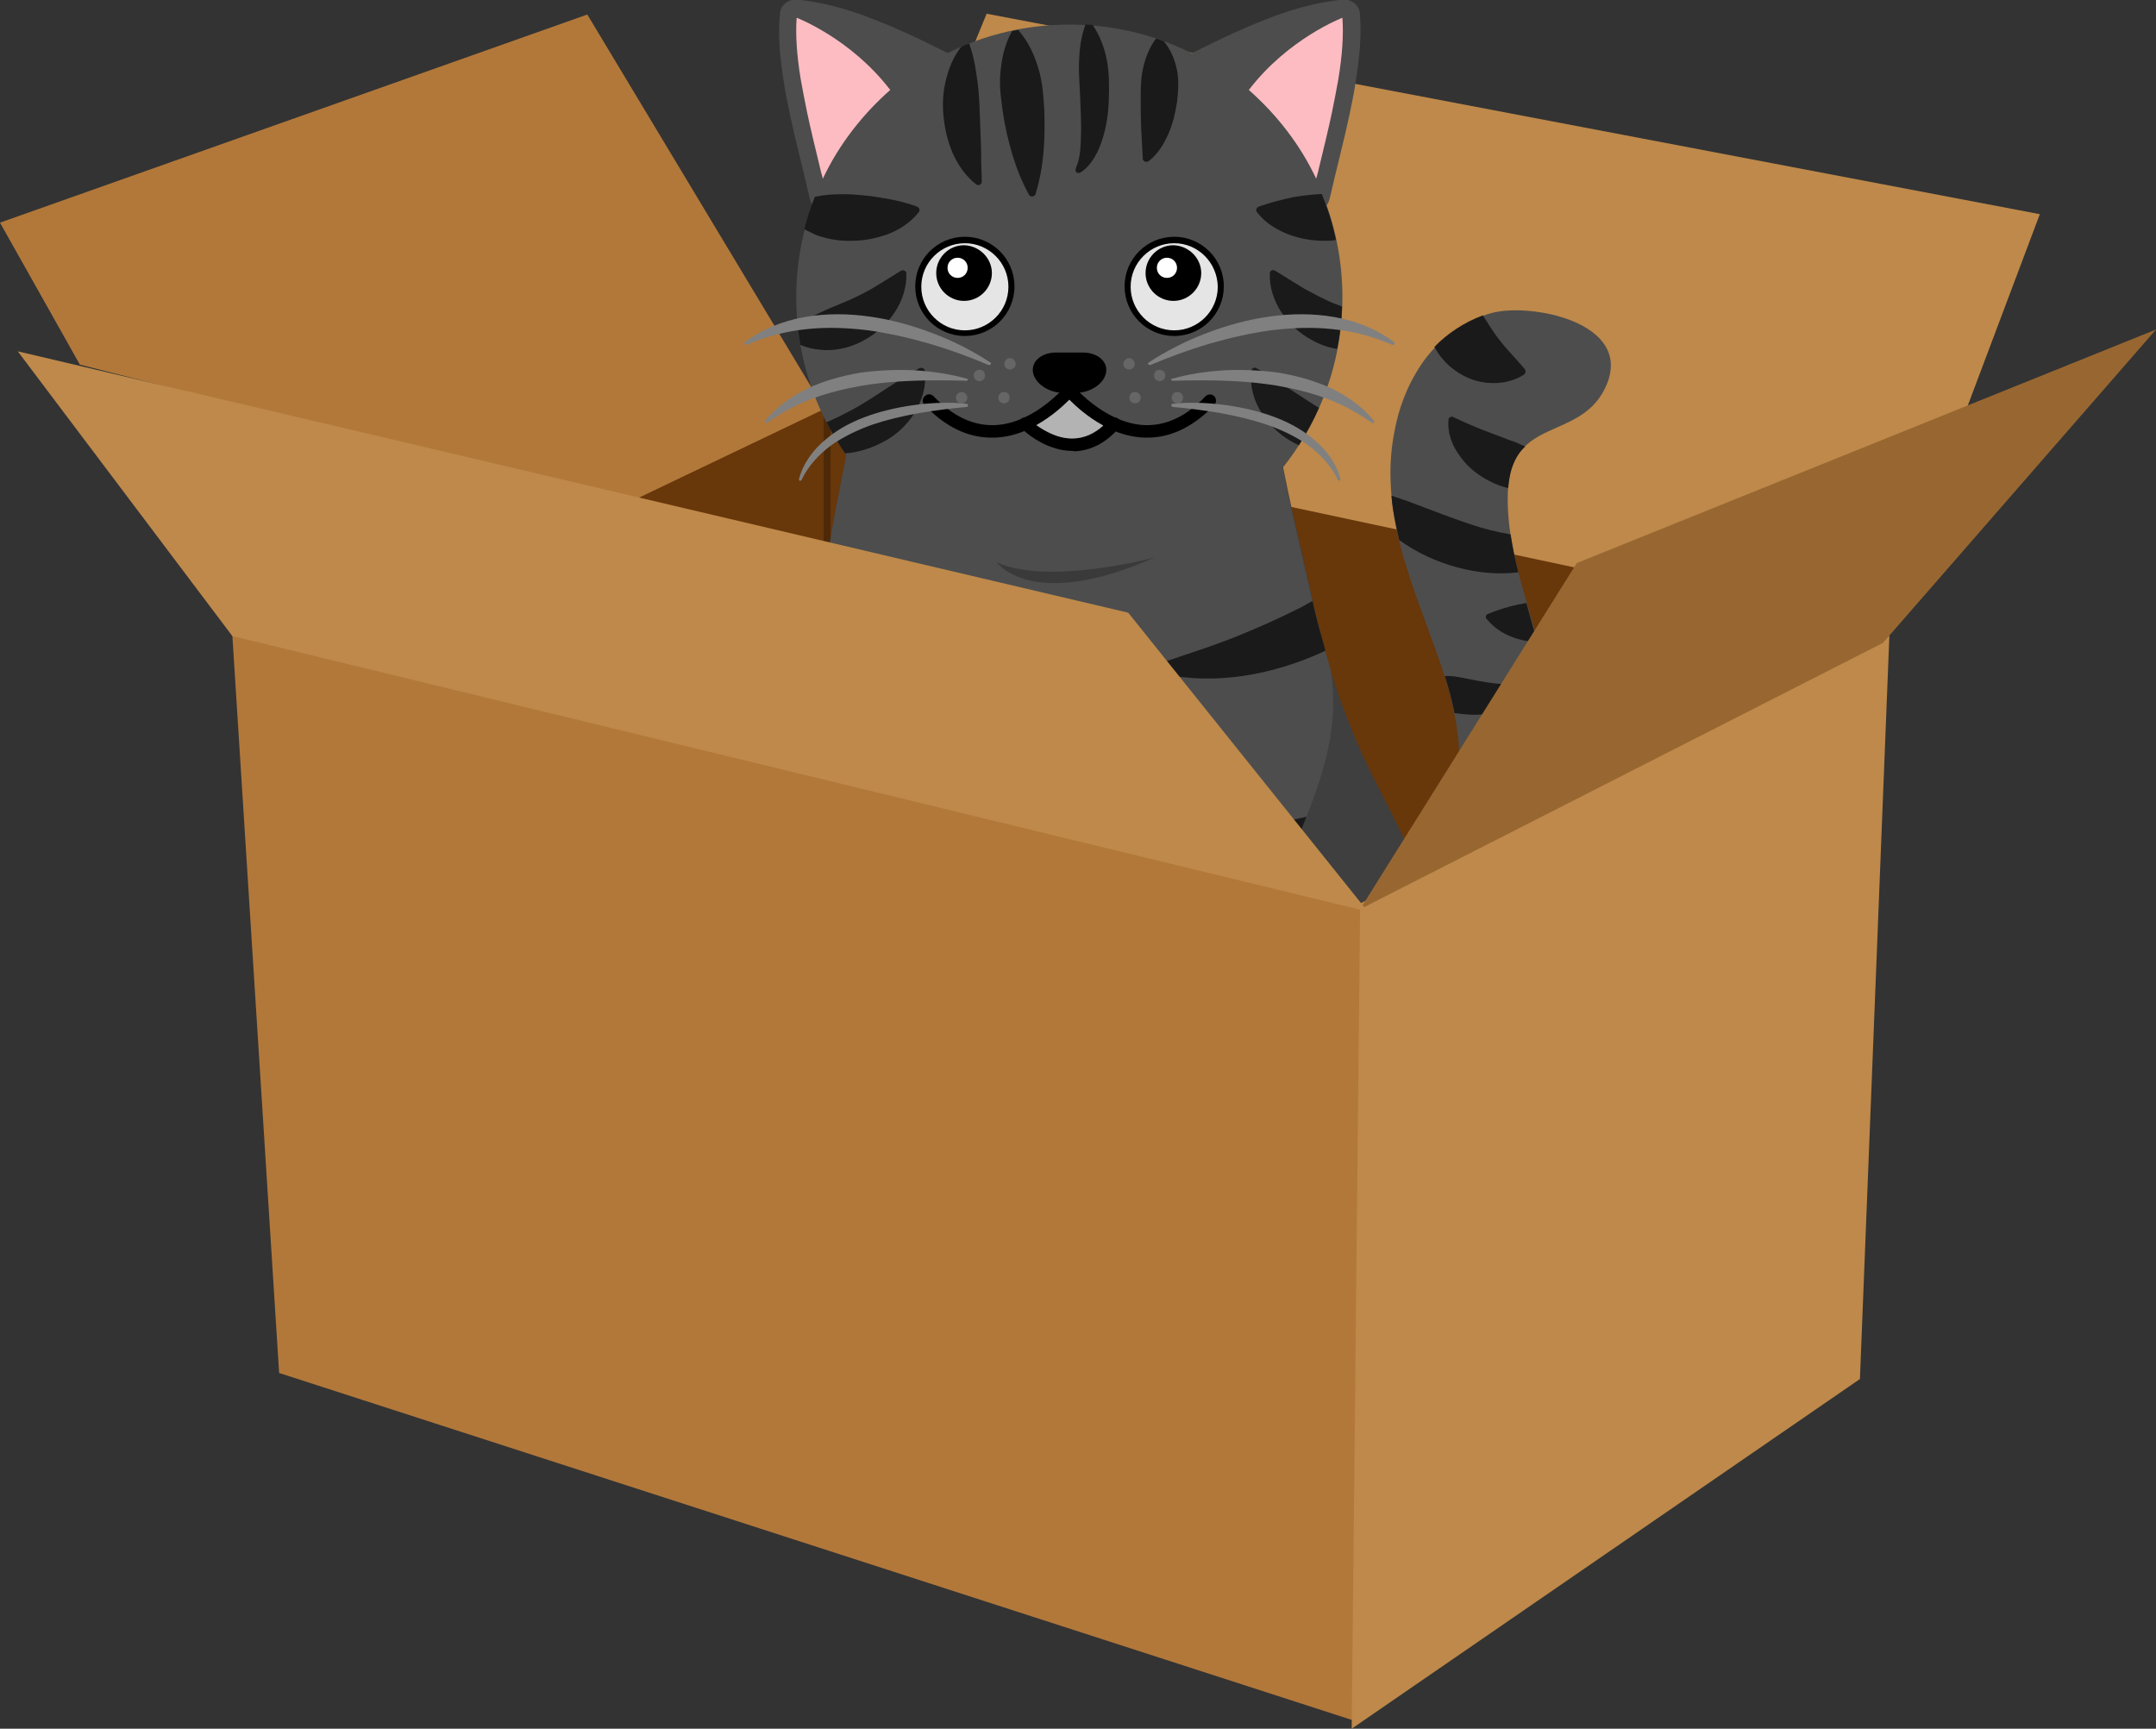 <?xml version="1.0" encoding="utf-8"?>
<!-- Generator: Adobe Illustrator 22.0.1, SVG Export Plug-In . SVG Version: 6.00 Build 0)  -->
<svg version="1.0" id="ÉåÉCÉÑÅ_x5B__2" xmlns="http://www.w3.org/2000/svg" xmlns:xlink="http://www.w3.org/1999/xlink"
	 x="0px" y="0px" viewBox="0 0 534.5 428.6" enable-background="new 0 0 534.5 428.6" xml:space="preserve">
<rect x="0" y="0" width="534.5" height="428.6" fill="#333333" stroke="none"/>
<g>
	<polygon fill="#B2783A" points="19.8,90.4 0,55.2 145.6,3.6 205,102.4 203.8,137.2 	"/>
	<polygon fill="#BE894A" points="204,102.3 401.2,144.4 485.9,105.7 505.7,53.1 244.6,3.4 	"/>
	<polygon fill="#68370A" points="205,101.1 203.9,137.5 278.8,155.7 336.4,227.4 402.1,143.2 	"/>
	<polygon fill="#68370A" points="205,101.1 157.1,124 208.6,135.8 	"/>
	<rect x="204.2" y="102.4" fill="#4D2908" width="1.7" height="43.3"/>
	<path fill="#4D4D4D" d="M339.1,245.4c8.9-13.8,15.9-28.1,20.1-42.8c2.2-7.7,3.1-13.7,2.2-20.4c-0.8-6.6-2.7-13.5-5.4-20.8
		c-2.6-7.4-5.8-15.3-8.3-24.1c-1.2-4.4-2.3-9.3-2.7-14c-0.5-5.7-0.4-10.7,0.7-16.3c1-5.5,3-11.2,6.7-16.7
		c3.7-5.5,9.9-10.6,17.4-12.7c9.7-2.6,35,2.3,28.5,17.8c-6.1,14.4-24,7.3-24.5,26.9c-0.6,20.4,11.6,38.7,10.4,59.5
		c-0.3,4.9-1,9.9-2.4,14.7c-1.4,5-3.3,8.8-5.3,12.9c-8.1,15.9-19.5,29.5-33,39.8c-1.3,1-3.1,0.7-4.1-0.5
		C338.5,247.7,338.5,246.4,339.1,245.4z"/>
	<path fill="#1A1A1A" d="M368.6,94.9c3.2,0.3,6.3-0.2,9.2-2l0.1-0.1c0.4-0.4,0.4-0.9,0.1-1.3c-2.1-2.5-3.9-4.3-5.3-6
		c-1.4-1.7-2.4-3.1-3.2-4.4c-0.7-1-1.2-1.9-1.9-2.9c-4.6,1.7-8.8,4.5-12,7.8c1,1.8,2.2,3.4,3.8,4.8
		C362.2,93.2,365.4,94.6,368.6,94.9z"/>
	<path fill="#1A1A1A" d="M367.6,106.6c-2.2-0.9-4.4-1.8-7.3-3.2l0,0c-0.1,0-0.2-0.1-0.3-0.1c-0.5,0-0.9,0.3-0.9,0.8
		c-0.3,3.4,1,6.6,3,9.2c1.9,2.7,4.6,4.7,7.4,6.1c1.4,0.7,2.9,1.3,4.4,1.6c0.4-5,1.9-8.1,4.2-10.3c-1.3-0.6-2.6-1.2-3.9-1.6
		L367.6,106.6z"/>
	<path fill="#1A1A1A" d="M351.2,125.1c-2-0.8-4.1-1.5-6.2-2.2c0,0.1,0,0.2,0,0.4c0.3,3.5,1.1,7.1,1.9,10.6c4.3,3.1,9.2,5.4,14.5,6.8
		c4.8,1.3,9.9,1.8,15,1.2c-0.8-3.1-1.4-6.2-1.9-9.4c-3.4-0.6-6.7-1.4-9.9-2.5C360.1,128.5,355.7,126.8,351.2,125.1z"/>
	<path fill="#1A1A1A" d="M368.9,152.2l-0.2,0.1c-0.4,0.3-0.5,0.9-0.1,1.2c3.3,4,8,5.4,12.3,5.7c0.1,0,0.2,0,0.2,0
		c-0.9-3.2-1.8-6.5-2.7-9.7C375.5,150,372.6,150.7,368.9,152.2L368.9,152.2z"/>
	<path fill="#1A1A1A" d="M372.5,175.8c2.5-1,5-3,5.9-5.5c0.1-0.1,0.1-0.3,0-0.5c-0.1-0.4-0.5-0.7-0.9-0.6l-0.1,0
		c-2.4,0.5-4.3,0.5-6.2,0.3c-1.9-0.2-3.8-0.5-5.8-0.9c-2.4-0.4-4.6-1.1-7.2-1c1,3.2,1.8,6.2,2.4,9.2c1.4,0.2,2.7,0.3,4.1,0.4
		C367.2,177.3,369.9,176.9,372.5,175.8z"/>
	<path fill="#1A1A1A" d="M369.8,197.3c-3.2,1.4-6.3,2.7-9.5,3.4c-0.2,0-0.4,0.1-0.6,0.1c-0.2,0.6-0.3,1.1-0.4,1.7
		c-0.7,2.4-1.6,4.8-2.4,7.2c0.9,0.4,1.8,0.8,2.8,1c5.1,1.2,10.3,0.6,14.9-0.8c0.7-0.2,1.3-0.5,1.9-0.7c1.9-4,3.8-7.8,5.2-12.7
		c0.5-1.6,0.8-3.3,1.1-4.9c-1,0.3-2.1,0.7-3,1.1C376.1,194,373,195.8,369.8,197.3z"/>
	<path fill="#1A1A1A" d="M364.2,222.4c2.2-1.1,4.3-3.1,5-5.7c0-0.1,0-0.2,0-0.3c0-0.5-0.4-0.8-0.9-0.8h-0.1
		c-2.4,0.2-4.2,0.2-6.1,0.3c-1.8,0.1-3.6,0.1-5.5,0.4c-0.8,0.1-1.6,0.2-2.5,0.3c-1,2.3-1.9,4.7-3,7c1.9,0.5,4,0.7,6,0.7
		C359.6,224.1,362,223.6,364.2,222.4z"/>
	<path fill="#3F3F3F" d="M354.1,223.5c-2.9-10.2-8.1-19.8-12.9-29.3c-7.7-15-12.5-29.8-16-46.3c-4.9-22.6-12.6-48.8-9.9-72.1
		L264,73.9l-51.3,1.9c1.9,16.6-2.5,34.6-5.6,50.9c-3.5,18.4-4.4,38-12.1,55.4c-7.8,17.5-23.5,32.1-23.4,52.4
		c0.1,18.7,10.3,33.3,27.7,40.1c17.7,6.9,36.8,3.7,55.3,3.5c17.9-0.3,35.7,3.3,53.6,1.1c21.8-2.6,47.4-12.9,48.3-38.3
		C356.6,234.9,355.7,229.1,354.1,223.5z"/>
	<path fill="#4D4D4D" d="M330.5,175.5c0.1-2.7-0.1-6-0.6-9.5c-1.1-3.6-2.1-7.3-3.1-11.1c-0.6-2.3-1.2-4.6-1.7-6.9
		c-4.9-22.6-12.6-48.8-10-72.1L264,73.9l-51.3,1.9c1.9,16.6-2.5,34.6-5.6,50.9c-1.8,9.5-2.9,19.2-4.6,28.9
		c-0.9,4.8-1.9,9.7-3.2,14.4c-0.1,2-0.2,3.8-0.1,5.5c0.5,16.7,9,31.6,14.8,46.8c4.5,11.9,9.1,23.8,13.6,35.6c0,0-6.2,10.9-6.7,20.9
		c-0.6,11.4,6.4,21.5,38.8,12.3c0,0,6.6-2.6,4.2-12.9c0.6,0,1.3,0.1,1.9,0.1c-2.4,10.2,4.2,12.8,4.2,12.8c32.2,9.1,39.3-0.7,38.8-12
		c-0.4-10-6.7-21.2-6.7-21.2c4.6-11.9,9.1-23.8,13.6-35.6C321.5,207,330,192.1,330.5,175.5z"/>
	<path fill="#4D4D4D" d="M226.6,32c-2,1.6-5.3,4.2-7.2,5.9c-5.4,4.5-10.6,9-14.9,13.1c-1.6,1.5-3.2,0.6-3.8-2
		c-1.6-7-3.4-13.8-4.8-20.3c-0.5-2.4-1.3-6.2-1.6-8.5c-1-6.2-1.5-11.9-0.9-17.1c0.2-1.9,2.1-3.3,4.1-3.2c5.4,0.5,11,1.9,16.8,4
		c2.1,0.8,5.7,2.2,7.9,3.2c6,2.6,12.1,5.7,18.3,8.9c2.3,1.2,3,3.1,1.3,4.3C237.3,23.7,232,27.7,226.6,32z"/>
	<path fill="#FCBCC2" d="M220.7,22.3c-9.8-12.8-23.2-17.9-23.2-17.9c-0.3,4.1,0,9.1,1,15.2c0.4,2.2,1.1,6,1.6,8.3
		c0.9,4.3,2,8.7,3.1,13.3c0.2,1,0.5,2,0.8,3.1C208,35.8,213.8,28.4,220.7,22.3z"/>
	<path fill="#4D4D4D" d="M303.7,32c2,1.6,5.3,4.2,7.3,5.9c5.4,4.5,10.6,9,14.9,13.1c1.6,1.5,3.2,0.6,3.8-2c1.6-7,3.4-13.8,4.8-20.3
		c0.5-2.4,1.3-6.2,1.6-8.5c1-6.2,1.5-11.9,1-17.1c-0.2-1.9-2.1-3.3-4.1-3.2c-5.4,0.5-11,1.9-16.8,4c-2.1,0.8-5.7,2.2-7.9,3.2
		c-6,2.6-12.1,5.7-18.3,8.9c-2.3,1.2-3,3.1-1.4,4.3C293,23.7,298.3,27.7,303.7,32z"/>
	<path fill="#FCBCC2" d="M309.6,22.3c9.8-12.8,23.2-17.9,23.2-17.9c0.3,4.1,0,9.1-1,15.2c-0.4,2.2-1.1,6-1.6,8.3
		c-0.9,4.3-2,8.7-3.1,13.3c-0.2,1-0.5,2-0.8,3.1C322.3,35.8,316.5,28.4,309.6,22.3z"/>
	<path fill="#4D4D4D" d="M332.8,73.7c0,37.4-30.3,67.7-67.7,67.7c-37.4,0-67.7-30.3-67.7-67.7c0-37.4,30.3-67.6,67.7-67.6
		C302.5,6,332.8,36.3,332.8,73.7z"/>
	<path fill="#E5E5E5" d="M250.8,71c0,6.4-5.2,11.5-11.5,11.5c-6.4,0-11.5-5.2-11.5-11.5s5.2-11.5,11.5-11.5
		C245.6,59.5,250.8,64.6,250.8,71z"/>
	<path d="M239.2,83.3c-6.8,0-12.3-5.5-12.3-12.3c0-6.8,5.5-12.3,12.3-12.3c6.8,0,12.3,5.5,12.3,12.3C251.5,77.8,246,83.3,239.2,83.3
		z M239.2,60.3c-5.9,0-10.8,4.8-10.8,10.8c0,5.9,4.8,10.8,10.8,10.8c5.9,0,10.8-4.8,10.8-10.8C250,65.1,245.1,60.3,239.2,60.3z"/>
	<path d="M245.9,67.7c0,3.8-3.1,6.9-6.9,6.9c-3.8,0-6.9-3.1-6.9-6.9c0-3.8,3.1-6.9,6.9-6.9C242.8,60.9,245.9,64,245.9,67.7z"/>
	<path fill="#FFFFFF" d="M239.9,66.4c0,1.4-1.1,2.5-2.5,2.5s-2.5-1.1-2.5-2.5c0-1.4,1.1-2.5,2.5-2.5S239.9,65,239.9,66.4z"/>
	<path fill="#E5E5E5" d="M302.6,71c0,6.4-5.2,11.5-11.5,11.5c-6.4,0-11.5-5.2-11.5-11.5s5.2-11.5,11.5-11.5
		C297.5,59.5,302.6,64.6,302.6,71z"/>
	<path d="M291.1,83.3c-6.8,0-12.3-5.5-12.3-12.3c0-6.8,5.5-12.3,12.3-12.3c6.8,0,12.3,5.5,12.3,12.3
		C303.4,77.8,297.9,83.3,291.1,83.3z M291.1,60.3c-5.9,0-10.8,4.8-10.8,10.8c0,5.9,4.8,10.8,10.8,10.8c5.9,0,10.8-4.8,10.8-10.8
		C301.8,65.1,297,60.3,291.1,60.3z"/>
	<path d="M297.8,67.7c0,3.8-3.1,6.9-6.9,6.9c-3.8,0-6.9-3.1-6.9-6.9c0-3.8,3.1-6.9,6.9-6.9C294.7,60.9,297.8,64,297.8,67.7z"/>
	<path fill="#FFFFFF" d="M291.8,66.4c0,1.4-1.1,2.5-2.5,2.5s-2.5-1.1-2.5-2.5c0-1.4,1.1-2.5,2.5-2.5S291.8,65,291.8,66.4z"/>
	<path fill="#666666" d="M251.8,90.2c0,0.8-0.6,1.4-1.4,1.4c-0.8,0-1.4-0.6-1.4-1.4s0.6-1.4,1.4-1.4
		C251.1,88.8,251.8,89.4,251.8,90.2z"/>
	<path fill="#666666" d="M250.3,98.6c0,0.8-0.6,1.4-1.4,1.4c-0.8,0-1.4-0.6-1.4-1.4c0-0.8,0.6-1.4,1.4-1.4
		C249.7,97.1,250.3,97.8,250.3,98.6z"/>
	<path fill="#666666" d="M244.2,93.1c0,0.8-0.6,1.4-1.4,1.4c-0.8,0-1.4-0.6-1.4-1.4c0-0.8,0.6-1.4,1.4-1.4
		C243.6,91.6,244.2,92.3,244.2,93.1z"/>
	<ellipse fill="#666666" cx="238.4" cy="98.6" rx="1.4" ry="1.4"/>
	<path fill="#666666" d="M278.5,90.2c0,0.8,0.6,1.4,1.4,1.4c0.8,0,1.4-0.6,1.4-1.4s-0.6-1.4-1.4-1.4
		C279.2,88.8,278.5,89.4,278.5,90.2z"/>
	<path fill="#666666" d="M280,98.6c0,0.8,0.6,1.4,1.4,1.4c0.8,0,1.4-0.6,1.4-1.4c0-0.8-0.6-1.4-1.4-1.4
		C280.6,97.1,280,97.8,280,98.6z"/>
	<path fill="#666666" d="M286.1,93.1c0,0.8,0.6,1.4,1.4,1.4c0.8,0,1.4-0.6,1.4-1.4c0-0.8-0.6-1.4-1.4-1.4
		C286.7,91.6,286.1,92.3,286.1,93.1z"/>
	<path fill="#666666" d="M290.5,98.6c0,0.8,0.6,1.4,1.4,1.4c0.8,0,1.4-0.6,1.4-1.4c0-0.8-0.6-1.4-1.4-1.4
		C291.1,97.1,290.5,97.8,290.5,98.6z"/>
	<path d="M274.2,92.4c-0.5,2.7-3.8,5-7.5,5h-3.1c-3.6,0-7-2.3-7.5-5c-0.5-2.8,2.1-5,5.7-5h6.6C272.1,87.4,274.7,89.6,274.2,92.4z"/>
	<path d="M245.8,108.5c-5.9,0-11.5-2.7-16.6-8.1c-0.6-0.6-0.6-1.6,0.1-2.2c0.6-0.6,1.6-0.6,2.2,0.1c4.7,4.9,9.8,7.3,15.1,7.1
		c10.2-0.4,18.1-10.3,18.2-10.4c0.5-0.7,1.5-0.8,2.2-0.2c0.7,0.5,0.8,1.5,0.2,2.2c-0.4,0.4-8.9,11-20.5,11.5
		C246.4,108.5,246.1,108.5,245.8,108.5z"/>
	<path d="M284.5,108.5c-0.3,0-0.6,0-0.9,0c-11.6-0.5-20.1-11.1-20.5-11.5c-0.5-0.7-0.4-1.7,0.2-2.2c0.7-0.5,1.6-0.4,2.2,0.2
		c0.1,0.1,8,9.9,18.2,10.4c5.3,0.2,10.4-2.1,15.1-7.1c0.6-0.6,1.6-0.7,2.2-0.1c0.6,0.6,0.6,1.6,0.1,2.2
		C296,105.7,290.4,108.5,284.5,108.5z"/>
	<path d="M265.9,111.8c-7.1,0-12.6-5.5-12.8-5.7c-0.6-0.6-0.6-1.6,0-2.2c0.6-0.6,1.6-0.6,2.2,0c0.1,0.1,5.1,5,11,4.8
		c3.2-0.1,6.1-1.7,8.8-4.7c0.6-0.6,1.6-0.7,2.2-0.1c0.6,0.6,0.7,1.5,0.1,2.2c-3.2,3.7-6.9,5.6-11,5.8
		C266.1,111.8,266,111.8,265.9,111.8z"/>
	<path fill="#B3B3B3" d="M266.2,108.7c2.6-0.1,5.1-1.2,7.3-3.2c-3.7-2-6.6-4.6-8.4-6.4c-1.8,1.8-4.6,4.3-8.2,6.3
		C258.9,106.8,262.4,108.9,266.2,108.7z"/>
	<path fill="#1A1A1A" d="M211.2,59.7c3,0,6-0.6,8.8-1.6c2.9-1.1,5.6-2.8,7.7-5.4c0.1-0.1,0.1-0.2,0.2-0.3c0.2-0.5-0.1-1-0.6-1.2h0
		c-3.1-1.1-5.8-1.7-8.4-2.1c-2.6-0.5-5.1-0.7-7.6-0.9c-2.5-0.1-5-0.1-7.7,0.3c-0.5,0.1-1.1,0.2-1.6,0.3c-1,2.6-1.9,5.2-2.6,8
		c1,0.6,2,1,3,1.5C205.2,59.3,208.2,59.8,211.2,59.7z"/>
	<path fill="#1A1A1A" d="M204.5,86.8c3.4,0.1,6.8-0.8,9.8-2.5c6.1-3.3,10.6-9.7,10.4-16.5c0-0.2,0-0.3-0.1-0.4
		c-0.3-0.4-0.8-0.5-1.2-0.3l0,0c-2.8,1.7-5.1,3.2-7.3,4.5c-2.2,1.2-4.3,2.3-6.5,3.2c-2.2,0.9-4.4,1.8-6.7,2.9
		c-1.6,0.8-3.3,1.6-5.2,2.6c0.2,1.8,0.4,3.5,0.7,5.2c0.4,0.1,0.7,0.3,1.1,0.4C201.1,86.5,202.8,86.7,204.5,86.8z"/>
	<path fill="#1A1A1A" d="M226.6,102.6c2-3.2,3.1-6.8,2.7-10.6c0-0.1,0-0.2-0.1-0.3c-0.2-0.5-0.8-0.6-1.3-0.4l0,0
		c-3.3,1.8-5.7,3.5-8.1,5c-2.3,1.5-4.4,2.9-6.6,4.2c-2.6,1.5-5.3,2.9-8.3,4.2c1.4,2.7,2.9,5.2,4.6,7.7c3-0.2,6-1.1,8.8-2.5
		C221.7,108.3,224.6,105.7,226.6,102.6z"/>
	<path fill="#1A1A1A" d="M312.1,51.2L312.1,51.2c-0.5,0.2-0.8,0.7-0.6,1.2c0,0.1,0.1,0.2,0.2,0.3c2.1,2.7,4.9,4.3,7.7,5.4
		c2.9,1.1,5.9,1.6,8.8,1.6c1,0,2,0,3-0.2c-0.8-3.9-2-7.7-3.5-11.4c-2.4,0.1-4.8,0.4-7.2,0.8C317.9,49.5,315.2,50.1,312.1,51.2z"/>
	<path fill="#1A1A1A" d="M323.4,71.6c-2.2-1.3-4.5-2.8-7.3-4.5l0,0c-0.4-0.3-1-0.1-1.2,0.3c-0.1,0.1-0.1,0.3-0.1,0.4
		c-0.2,6.8,4.3,13.2,10.4,16.5c2,1.1,4.1,1.9,6.3,2.2c0.7-3.4,1.1-6.9,1.2-10.5c-0.9-0.4-1.9-0.7-2.8-1.1
		C327.7,73.9,325.6,72.8,323.4,71.6z"/>
	<path fill="#1A1A1A" d="M319.5,96.3c-2.4-1.5-4.7-3.2-8-5l0,0c-0.4-0.3-1-0.1-1.2,0.4c-0.1,0.1-0.1,0.2-0.1,0.3
		c-0.4,3.9,0.7,7.5,2.7,10.6c2,3.1,4.9,5.7,8.3,7.4c0.3,0.1,0.5,0.2,0.8,0.4c1.9-3,3.6-6.1,5-9.3c-0.2-0.1-0.5-0.3-0.7-0.4
		C324,99.2,321.9,97.9,319.5,96.3z"/>
	<path fill="#1A1A1A" d="M233.9,28.7c0.3,3.1,1,6.3,2.3,9.3c1.3,2.9,3.2,5.7,5.8,7.7c0.2,0.1,0.3,0.2,0.5,0.2c0.5,0,0.9-0.4,0.9-0.9
		v0c-0.1-3.2-0.2-6-0.2-8.7l-0.3-8.1c-0.1-2.7-0.2-5.4-0.6-8.2c-0.4-2.8-0.8-5.7-1.9-8.8l0-0.1c0-0.1-0.1-0.2-0.2-0.3
		c-0.6,0.2-1.3,0.5-1.9,0.8c-1.9,2.4-3,5.1-3.7,7.9C233.8,22.4,233.6,25.5,233.9,28.7z"/>
	<path fill="#1A1A1A" d="M248.7,28.3c0.5,3.4,1.3,6.7,2.3,10.1c1,3.3,2.3,6.6,4.1,9.9c0.1,0.2,0.3,0.3,0.5,0.4
		c0.4,0.1,0.9-0.1,1.1-0.5c1.1-3.6,1.7-7,2-10.5c0.3-3.5,0.3-6.9,0.2-10.3c-0.2-3.4-0.4-6.8-1.4-10.2c-1-3.3-2.3-6.6-5.1-9.8l0,0
		c-0.5,0.1-1,0.2-1.5,0.3c-2,3.6-2.6,7.1-2.9,10.5C247.7,21.5,248.2,24.9,248.7,28.3z"/>
	<path fill="#1A1A1A" d="M267.8,24.5c0.1,3,0.3,5.9,0.2,8.8c-0.1,2.9-0.1,5.8-1.3,8.4l0,0.1c-0.1,0.2-0.1,0.5,0,0.7
		c0.2,0.4,0.7,0.5,1.1,0.3c1.5-0.9,2.7-2.4,3.6-3.9c0.9-1.5,1.5-3.1,2-4.7c1-3.2,1.4-6.5,1.5-9.7c0.1-3.2,0.1-6.4-0.5-9.6
		c-0.6-3-1.6-5.9-3.5-8.7c-0.6-0.1-1.2-0.1-1.8-0.1c-1.2,3.3-1.5,6.3-1.6,9.4C267.4,18.6,267.7,21.5,267.8,24.5z"/>
	<path fill="#1A1A1A" d="M286.4,9.8c-1.8,2.6-2.6,5.1-3.1,7.5c-0.5,2.4-0.5,4.8-0.5,7.2c0,2.4,0,4.8,0.1,7.2
		c0.1,2.4,0.3,4.8,0.4,7.5v0.1c0,0.2,0,0.3,0.2,0.5c0.3,0.4,0.8,0.4,1.2,0.2c2.4-1.8,3.9-4.4,5-6.9c1.1-2.5,1.7-5.2,2.1-7.8
		c0.3-2.6,0.5-5.3,0-7.9c-0.5-2.4-1.4-4.9-3.3-7.2c-0.6-0.2-1.1-0.4-1.7-0.6C286.6,9.6,286.5,9.7,286.4,9.8L286.4,9.8z"/>
	<path fill="#808080" d="M245.4,89.8c-4.1-2.7-8.9-5.2-14.2-7.2c-5.3-2-10.5-3.4-15.5-4.1c-5.5-0.8-11-0.8-16.2,0.1
		c-5.7,1-10.8,3.2-14.8,6.2c-0.2,0.1-0.2,0.3-0.1,0.5c0.1,0.2,0.3,0.2,0.5,0.2c4.8-2.1,9.9-3.4,14.9-3.9c4.6-0.5,9.6-0.4,15.3,0.3
		c4.9,0.7,9.9,1.8,15.1,3.3c5.4,1.6,10.2,3.4,14.7,5.3l0.2,0h0c0.2,0,0.4-0.2,0.4-0.4C245.7,90,245.6,89.9,245.4,89.8z"/>
	<path fill="#808080" d="M239.7,93.9c-3.9-1.1-8.1-1.8-13.1-2.1c-4.4-0.2-8.9,0-13.3,0.6c-4.8,0.8-9.1,2.1-12.9,3.8
		c-4.4,2.1-8.1,4.9-10.7,8.1c-0.1,0.2-0.1,0.4,0,0.5c0.1,0.1,0.2,0.1,0.3,0.1l0.2-0.1c3.4-2.4,7.2-4.5,11.3-6
		c3.7-1.4,7.8-2.4,12.3-3.2c5.5-0.9,11.5-1.3,18.4-1.3c2.3,0,4.7,0,7.4,0.1h0h0c0.2,0,0.4-0.2,0.4-0.4C240,94,239.9,93.9,239.7,93.9
		z"/>
	<path fill="#808080" d="M239.6,100.1c-3.8-0.4-7.9-0.3-12,0.2c-4.2,0.5-8.2,1.4-11.8,2.6c-4.4,1.5-7.9,3.4-10.8,5.8
		c-3.4,2.7-5.9,6.2-6.9,10c-0.1,0.2,0,0.4,0.2,0.5l0.1,0c0.1,0,0.3-0.1,0.3-0.2c1.6-3.3,4.1-6.2,7.5-8.7c2.9-2,6.3-3.7,10.3-5.1
		c3.3-1.1,7-2,11.4-2.8c4.3-0.7,8.2-1.2,11.7-1.5c0.2,0,0.4-0.2,0.4-0.4C240,100.3,239.8,100.1,239.6,100.1z"/>
	<path fill="#808080" d="M284.9,89.8c4.1-2.7,8.9-5.2,14.2-7.2c5.2-2,10.5-3.4,15.5-4.1c5.5-0.8,11-0.8,16.2,0.1
		c5.7,1,10.8,3.2,14.8,6.2c0.2,0.1,0.2,0.3,0.1,0.5c-0.1,0.2-0.3,0.2-0.5,0.2c-4.8-2.1-9.8-3.4-14.9-3.9c-4.6-0.5-9.6-0.4-15.3,0.3
		c-4.9,0.7-9.9,1.8-15.1,3.3c-5.4,1.6-10.2,3.4-14.7,5.3l-0.2,0h0c-0.2,0-0.4-0.2-0.4-0.4C284.6,90,284.7,89.9,284.9,89.8z"/>
	<path fill="#808080" d="M290.6,93.9c3.9-1.1,8.1-1.8,13.1-2.1c4.4-0.2,8.9,0,13.3,0.6c4.8,0.8,9.1,2.1,12.9,3.8
		c4.4,2.1,8.1,4.9,10.7,8.1c0.1,0.2,0.1,0.4,0,0.5c-0.1,0.1-0.2,0.1-0.3,0.1l-0.2-0.1c-3.4-2.4-7.2-4.5-11.3-6
		c-3.7-1.4-7.7-2.4-12.3-3.2c-5.5-0.9-11.6-1.3-18.4-1.3c-2.3,0-4.7,0-7.4,0.1h0h0c-0.2,0-0.4-0.2-0.4-0.4
		C290.3,94,290.5,93.9,290.6,93.9z"/>
	<path fill="#808080" d="M290.7,100.1c3.9-0.4,7.9-0.3,12.1,0.2c4.2,0.5,8.2,1.4,11.8,2.6c4.4,1.5,7.9,3.4,10.8,5.8
		c3.4,2.7,5.9,6.2,6.9,10c0.1,0.2-0.1,0.4-0.2,0.5l-0.1,0c-0.1,0-0.3-0.1-0.3-0.2c-1.6-3.3-4.1-6.2-7.5-8.7c-2.9-2-6.3-3.7-10.4-5.1
		c-3.3-1.1-7-2-11.3-2.8c-4.3-0.7-8.1-1.2-11.7-1.5c-0.2,0-0.4-0.2-0.4-0.4C290.3,100.3,290.5,100.1,290.7,100.1z"/>
	<path fill="#3A3A3A" d="M247.1,139.4c0,0,8.6,12.4,39.2-1.2C286.3,138.2,259.8,145.3,247.1,139.4z"/>
	<path fill="#3A3A3A" d="M243.5,210.4c0,0,20.4,47.8,21.4,61.8C264.8,272.2,259.3,219.3,243.5,210.4z"/>
	<path fill="#3A3A3A" d="M267.5,260.8c0,0,6.5-52.9,21.9-75.4L267.5,260.8z"/>
	<path fill="#1A1A1A" d="M220.3,166.1c6.4,0.7,12.8,0.4,19.1-0.9c6.2-1.4,12.3-3.8,17.5-7.7c0.3-0.3,0.5-0.6,0.6-1.1
		c0.1-0.8-0.6-1.5-1.4-1.6h0c-6.3-0.4-12-0.3-17.7-0.4c-5.7-0.1-11.2-0.3-16.9-0.6c-6-0.4-12.1-1.1-18.3-1.9
		c-0.2,1.3-0.4,2.5-0.6,3.8c-0.3,1.9-0.7,3.8-1.1,5.7c0.2,0.1,0.3,0.1,0.5,0.2C207.7,163.9,214,165.4,220.3,166.1z"/>
	<path fill="#1A1A1A" d="M249.8,285.7c0.3-0.3,0.6-0.6,0.6-1.1c0.1-0.8-0.6-1.5-1.4-1.6h0c-6.3-0.4-12-0.3-17.7-0.5
		c-3.5-0.1-6.9-0.2-10.3-0.4c0.5,5.2,3.1,9.7,9.6,11.6c0.6-0.1,1.2-0.2,1.8-0.3C238.6,292,244.7,289.6,249.8,285.7z"/>
	<path fill="#1A1A1A" d="M249.8,241.4c0.3-0.2,0.6-0.6,0.6-1.1c0.1-0.8-0.6-1.6-1.4-1.6h0c-6.3-0.4-12-0.3-17.7-0.5
		c-3.8-0.1-7.6-0.2-11.3-0.4c1.6,4.1,3.1,8.2,4.7,12.3c2.6-0.2,5.2-0.5,7.7-1C238.6,247.7,244.7,245.4,249.8,241.4z"/>
	<path fill="#1A1A1A" d="M306,158c-5.7,2.3-11.5,4.1-17.7,6.2l-0.1,0c-0.5,0.2-0.9,0.6-1,1.1c-0.2,0.8,0.3,1.6,1.1,1.8
		c13.2,2.8,27.2,0.2,39.5-5.4c0.3-0.1,0.5-0.3,0.8-0.4c-0.6-2.1-1.2-4.2-1.8-6.4c-0.5-2-1-3.9-1.4-5.9c-1,0.5-1.9,1.1-2.9,1.6
		C317.1,153.3,311.6,155.8,306,158z"/>
	<path fill="#1A1A1A" d="M280.5,273L280.5,273c-0.5,0.2-0.9,0.6-1,1.1c-0.2,0.8,0.3,1.6,1.1,1.8c9.1,1.9,18.6,1.2,27.6-1.1
		c-0.7-3.9-2-7.7-3.3-10.7c-2.2,1-4.4,1.9-6.7,2.8C292.6,269.1,286.7,271,280.5,273z"/>
	<path fill="#1A1A1A" d="M229.4,206.4c7.4,0.5,14.8,0.3,22.2-1.1c7.4-1.3,14.8-3.6,21.2-7.9c0.4-0.2,0.6-0.7,0.7-1.1
		c0.1-0.8-0.6-1.5-1.4-1.6h0l-21.1-1.5l-20.5-1.7c-6.9-0.6-13.8-1.1-20.8-1.3c-2.7-0.1-5.4-0.1-8.2,0c1.1,4,2.5,7.9,4,11.8
		c0.7,0.2,1.4,0.5,2.1,0.7C214.7,204.7,222,205.9,229.4,206.4z"/>
	<path fill="#1A1A1A" d="M316.5,204.1c-7.3,1.4-14.6,2.5-22.2,3.7c-0.5,0.1-1,0.4-1.2,0.9c-0.3,0.8,0.1,1.6,0.9,1.9
		c7.5,2.9,15.5,3.9,23.5,3.9c0.5,0,1,0,1.4,0c1.7-4,3.4-7.9,5-12C321.4,203,319,203.6,316.5,204.1z"/>
	<polygon fill="#B2783A" points="57.6,157.5 338,225.2 335.7,426.6 69.2,340.4 	"/>
	<polygon fill="#BE894A" points="337.2,224 468.4,157.6 461.1,341.9 335.1,428.6 	"/>
	<polygon fill="#986731" points="337.2,225.4 466.8,159.4 534.5,81.7 390.9,139.6 	"/>
	<polygon fill="#BE894A" points="4.4,87.1 279.7,151.9 339.1,226 57.6,157.7 	"/>
</g>
</svg>
